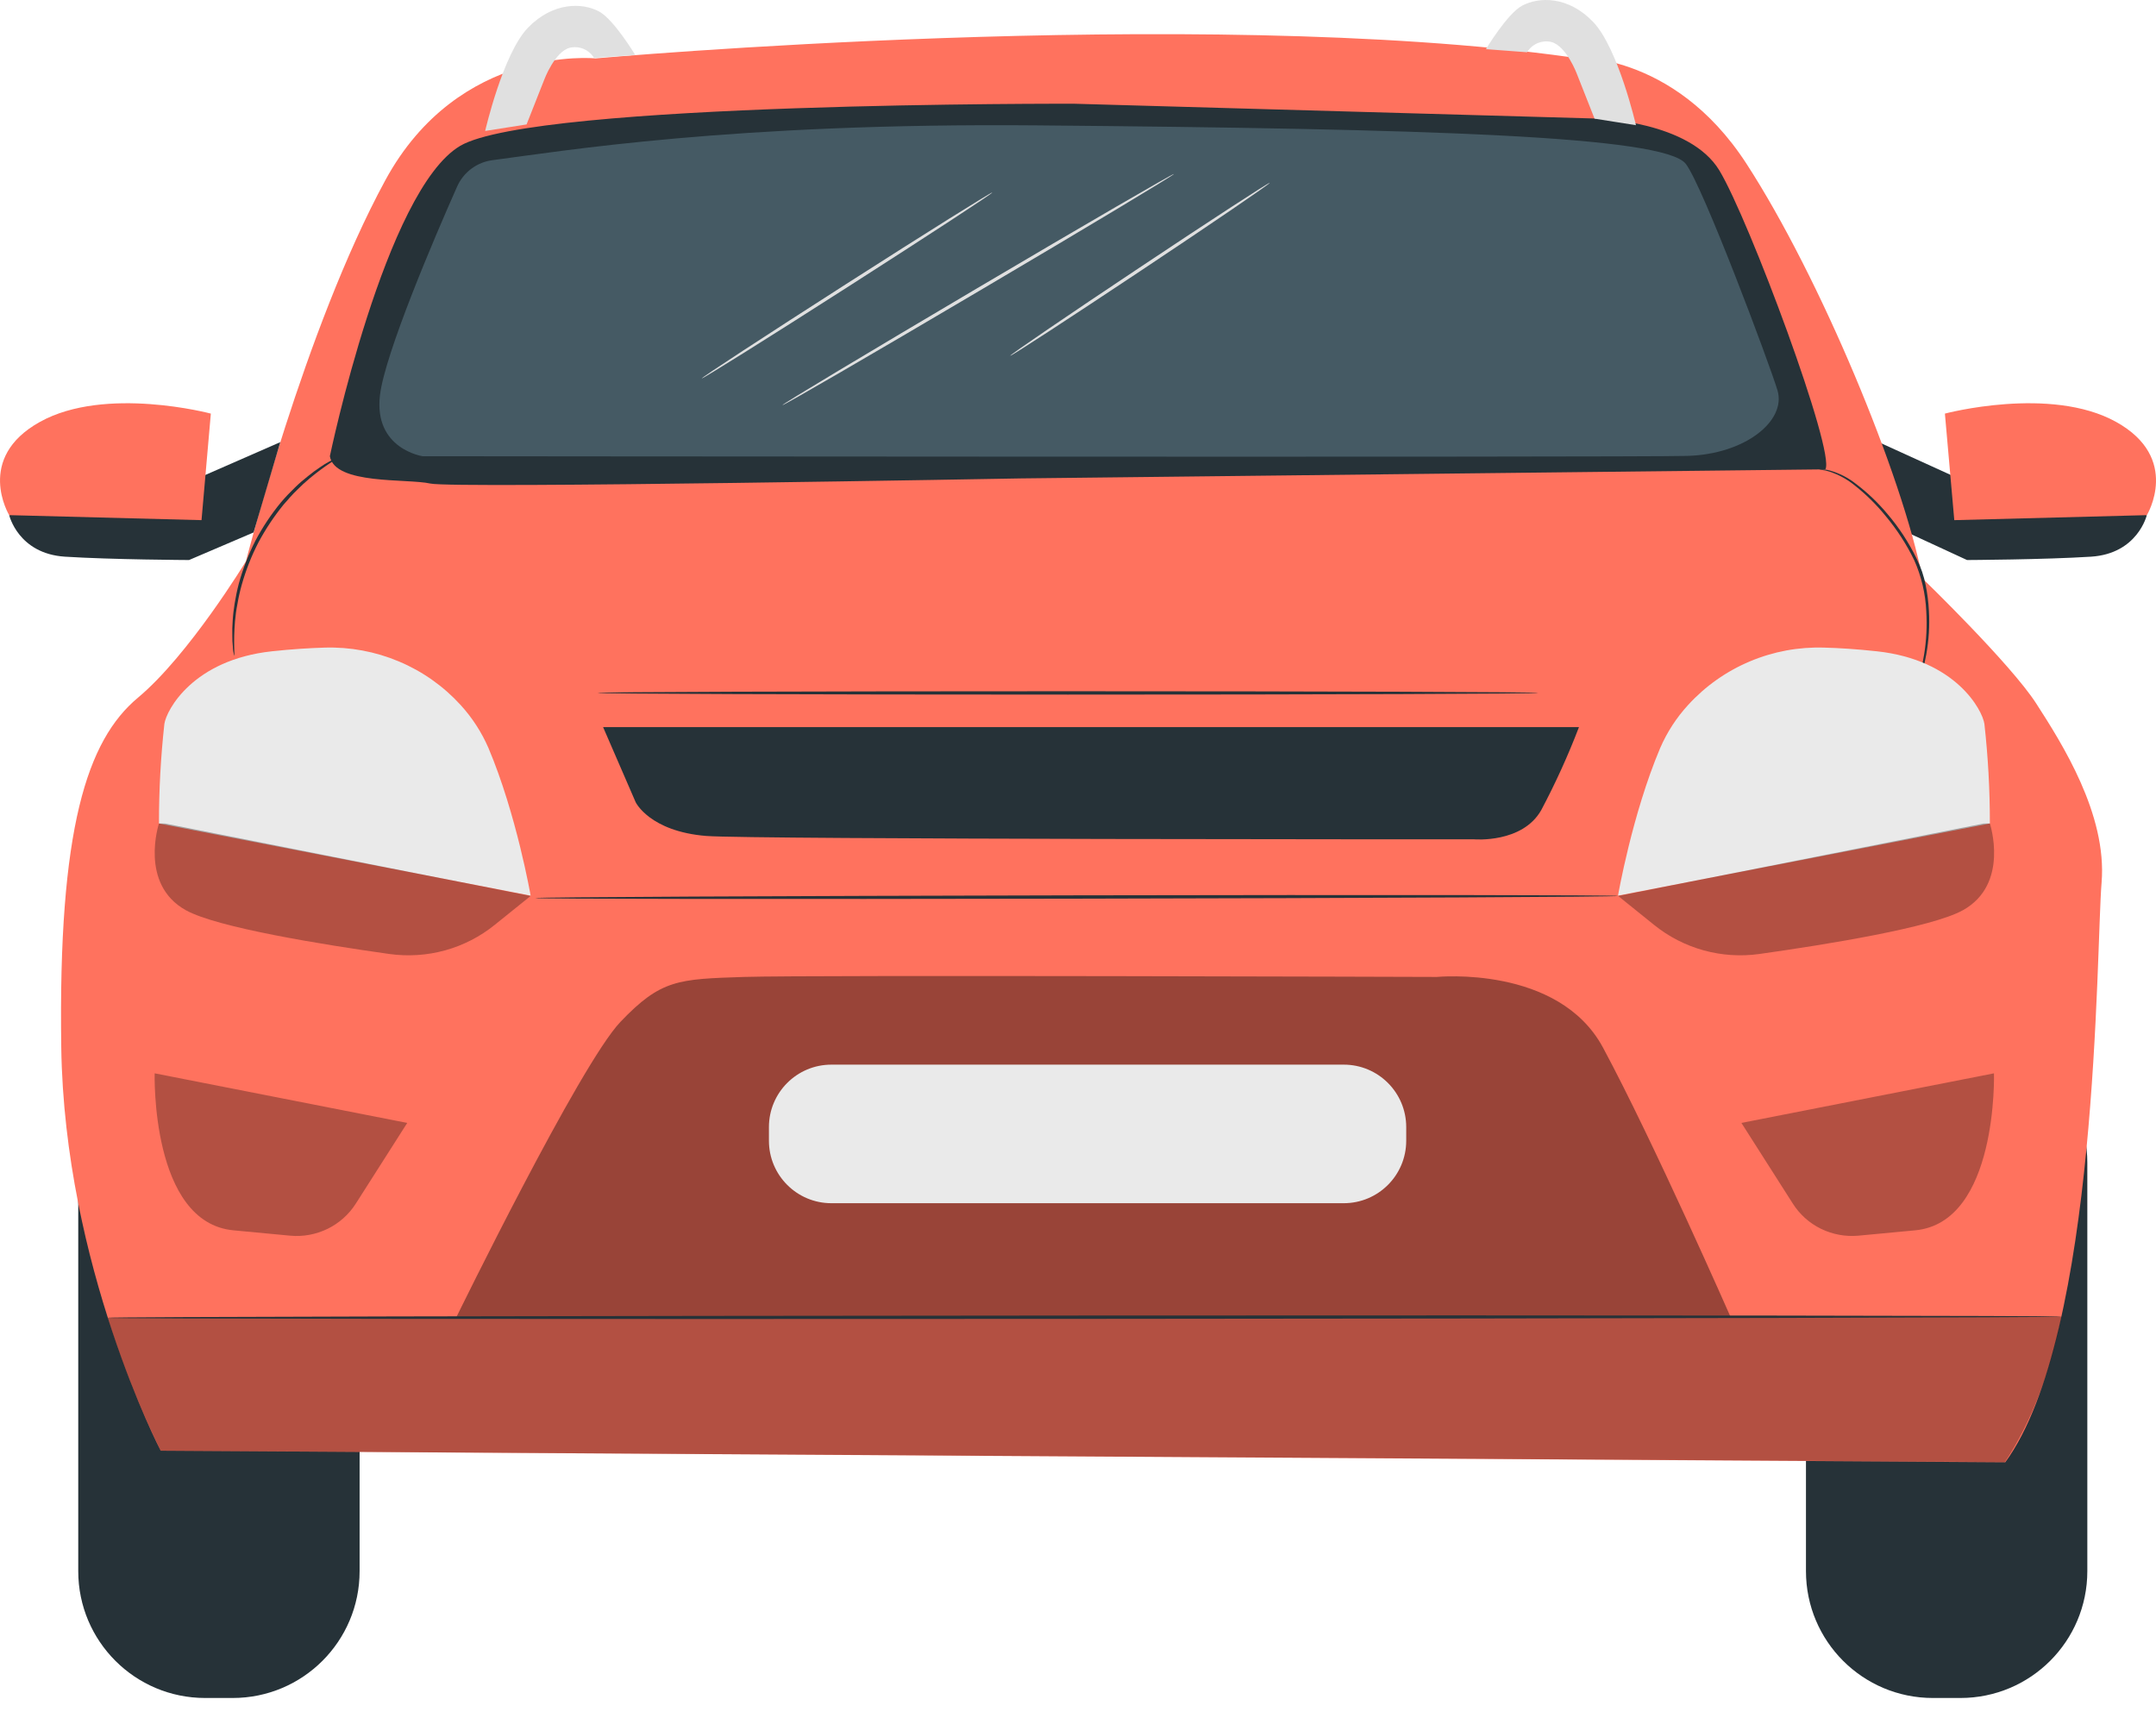 <svg width="34" height="27" viewBox="0 0 34 27" fill="none" xmlns="http://www.w3.org/2000/svg">
<path d="M33.855 8.123C33.855 8.123 33.712 8.73 32.977 8.778C32.242 8.825 31.02 8.831 31.02 8.831L30.007 8.363L29.627 6.972L30.76 7.488L33.855 8.123Z" fill="#263238"/>
<path d="M33.856 8.123C33.856 8.123 34.402 7.224 33.369 6.652C32.335 6.079 30.671 6.522 30.671 6.522L30.819 8.202L33.856 8.123Z" fill="#FF725E"/>
<path d="M30.916 16.334H30.481C29.376 16.334 28.48 17.23 28.48 18.334V24.775C28.48 25.88 29.376 26.775 30.481 26.775H30.916C32.021 26.775 32.917 25.88 32.917 24.775V18.334C32.917 17.23 32.021 16.334 30.916 16.334Z" fill="#263238"/>
<path d="M3.67 16.334H3.235C2.13 16.334 1.234 17.23 1.234 18.334V24.775C1.234 25.88 2.13 26.775 3.235 26.775H3.67C4.775 26.775 5.671 25.88 5.671 24.775V18.334C5.671 17.23 4.775 16.334 3.67 16.334Z" fill="#263238"/>
<path d="M2.534 22.876C2.534 22.876 1.015 19.963 0.966 16.513C0.916 13.062 1.371 11.673 2.176 11.001C2.981 10.329 3.879 8.85 3.879 8.85C3.879 8.85 4.799 5.196 6.075 2.845C7.239 0.699 9.39 0.921 9.39 0.921C9.39 0.921 18.846 0.074 24.762 0.901C24.762 0.901 26.375 0.786 27.54 2.579C28.705 4.373 30.004 7.508 30.318 9.122C30.318 9.122 31.707 10.466 32.111 11.093C32.515 11.72 33.231 12.841 33.142 13.917C33.053 14.993 33.096 21.042 31.623 23.058L2.534 22.876Z" fill="#FF725E"/>
<path d="M5.202 7.194C5.202 7.194 6.076 2.993 7.259 2.299C8.443 1.605 16.95 1.636 16.95 1.636L25.195 1.87C25.195 1.87 26.644 1.911 27.114 2.687C27.583 3.462 28.95 7.136 28.786 7.401L16.092 7.544C16.092 7.544 7.154 7.707 6.787 7.625C6.421 7.543 5.28 7.648 5.202 7.194Z" fill="#263238"/>
<path d="M6.665 7.194C6.665 7.194 5.891 7.081 5.992 6.232C6.07 5.574 6.856 3.735 7.207 2.946C7.256 2.833 7.334 2.735 7.433 2.661C7.532 2.587 7.648 2.54 7.771 2.525C8.84 2.387 11.545 1.934 16.359 1.977C22.495 2.031 26.244 2.143 26.585 2.584C26.856 2.936 27.908 5.744 28.031 6.156C28.173 6.633 27.525 7.164 26.605 7.189C25.686 7.214 6.665 7.194 6.665 7.194Z" fill="#455A64"/>
<g opacity="0.4">
<path d="M25.279 16.519C24.577 15.215 22.66 15.405 22.66 15.405C22.66 15.405 12.776 15.372 11.734 15.405C10.692 15.439 10.423 15.444 9.784 16.114C9.145 16.784 7.193 20.778 7.193 20.778H27.296C27.296 20.778 26.074 17.997 25.279 16.519Z" fill="black"/>
</g>
<path d="M9.511 11.466L10.024 12.649C10.024 12.649 10.242 13.109 11.138 13.182C11.838 13.238 23.249 13.235 23.249 13.235C23.249 13.235 24.008 13.301 24.306 12.773C24.53 12.35 24.729 11.913 24.9 11.466H9.511Z" fill="#263238"/>
<path d="M2.507 12.985C2.506 12.461 2.535 11.937 2.592 11.416C2.624 11.195 3.046 10.404 4.288 10.27C4.611 10.235 4.887 10.219 5.119 10.212C5.52 10.2 5.92 10.274 6.29 10.43C6.66 10.585 6.992 10.819 7.263 11.116C7.446 11.316 7.595 11.546 7.703 11.795C8.146 12.842 8.368 14.123 8.368 14.123L2.507 12.985Z" fill="#EAEAEA"/>
<g opacity="0.3">
<path d="M2.6 12.985H2.507C2.507 12.985 2.189 13.943 2.933 14.354C3.424 14.626 5.074 14.893 6.139 15.043C6.433 15.084 6.733 15.065 7.019 14.986C7.305 14.907 7.572 14.77 7.803 14.583L8.368 14.128L2.6 12.985Z" fill="black"/>
</g>
<path d="M7.651 2.065C7.651 2.065 7.931 0.845 8.326 0.437C8.721 0.029 9.186 0.04 9.447 0.181C9.68 0.306 10.017 0.866 10.017 0.866L9.368 0.914C9.329 0.85 9.271 0.799 9.201 0.77C9.131 0.742 9.054 0.736 8.981 0.754C8.746 0.821 8.584 1.253 8.584 1.253L8.304 1.962L7.651 2.065Z" fill="#E0E0E0"/>
<path d="M25.799 1.974C25.799 1.974 25.519 0.759 25.124 0.346C24.729 -0.067 24.265 -0.051 24.003 0.09C23.77 0.215 23.433 0.775 23.433 0.775L24.082 0.824C24.121 0.759 24.18 0.709 24.249 0.68C24.319 0.651 24.396 0.645 24.469 0.663C24.704 0.73 24.866 1.162 24.866 1.162L25.146 1.871L25.799 1.974Z" fill="#E0E0E0"/>
<path d="M24.258 10.926C24.258 10.941 20.938 10.953 16.841 10.953C12.745 10.953 9.424 10.941 9.424 10.926C9.424 10.911 12.744 10.9 16.841 10.9C20.939 10.9 24.258 10.912 24.258 10.926Z" fill="#263238"/>
<g opacity="0.3">
<path d="M2.439 16.925C2.439 16.925 2.374 19.283 3.686 19.401L4.577 19.485C4.78 19.504 4.983 19.466 5.166 19.377C5.348 19.288 5.503 19.15 5.612 18.978L6.422 17.707L2.439 16.925Z" fill="black"/>
</g>
<g opacity="0.3">
<path d="M1.699 20.78L32.51 20.761C32.335 21.613 32.054 22.39 31.618 23.055L2.534 22.876C2.204 22.199 1.925 21.499 1.699 20.78V20.78Z" fill="black"/>
</g>
<path d="M0.145 8.123C0.145 8.123 0.287 8.73 1.023 8.778C1.76 8.825 2.981 8.831 2.981 8.831L3.999 8.396L4.42 6.972L3.241 7.488L0.145 8.123Z" fill="#263238"/>
<path d="M0.145 8.123C0.145 8.123 -0.402 7.224 0.631 6.652C1.663 6.079 3.325 6.522 3.325 6.522L3.178 8.202L0.145 8.123Z" fill="#FF725E"/>
<path d="M21.191 16.788H13.111C12.567 16.788 12.126 17.229 12.126 17.773V17.988C12.126 18.532 12.567 18.973 13.111 18.973H21.191C21.735 18.973 22.176 18.532 22.176 17.988V17.773C22.176 17.229 21.735 16.788 21.191 16.788Z" fill="#EAEAEA"/>
<path d="M5.324 7.219C5.33 7.229 5.144 7.326 4.887 7.54C4.816 7.599 4.749 7.661 4.685 7.726C4.612 7.794 4.545 7.875 4.472 7.957C4.321 8.143 4.188 8.343 4.075 8.554C3.965 8.767 3.877 8.991 3.812 9.222C3.784 9.322 3.761 9.424 3.744 9.526C3.726 9.615 3.714 9.705 3.706 9.796C3.677 10.13 3.706 10.339 3.692 10.339C3.68 10.291 3.673 10.243 3.672 10.194C3.666 10.137 3.663 10.079 3.664 10.022C3.661 9.946 3.663 9.87 3.669 9.794C3.674 9.702 3.685 9.61 3.7 9.519C3.717 9.414 3.738 9.31 3.765 9.207C3.829 8.972 3.917 8.744 4.027 8.528C4.141 8.312 4.277 8.108 4.432 7.92C4.501 7.839 4.574 7.762 4.651 7.688C4.717 7.623 4.787 7.563 4.86 7.506C4.919 7.458 4.98 7.412 5.044 7.37C5.091 7.337 5.139 7.306 5.19 7.279C5.233 7.255 5.278 7.235 5.324 7.219V7.219Z" fill="#263238"/>
<path d="M25.516 14.128C25.516 14.143 21.693 14.162 16.979 14.171C12.265 14.18 8.44 14.176 8.44 14.161C8.44 14.146 12.262 14.128 16.979 14.118C21.696 14.109 25.516 14.113 25.516 14.128Z" fill="#263238"/>
<path d="M18.514 2.743C18.521 2.756 17.144 3.583 15.439 4.589C13.734 5.596 12.346 6.402 12.338 6.389C12.33 6.376 13.707 5.551 15.412 4.544C17.119 3.536 18.506 2.731 18.514 2.743Z" fill="#E0E0E0"/>
<path d="M15.649 3.035C15.658 3.047 14.637 3.713 13.372 4.523C12.108 5.333 11.074 5.979 11.067 5.967C11.06 5.955 12.079 5.289 13.344 4.479C14.609 3.669 15.642 3.023 15.649 3.035Z" fill="#E0E0E0"/>
<path d="M20.024 2.883C20.032 2.895 19.122 3.516 17.992 4.268C16.862 5.02 15.939 5.622 15.931 5.61C15.923 5.598 16.832 4.978 17.963 4.225C19.094 3.471 20.016 2.871 20.024 2.883Z" fill="#E0E0E0"/>
<path d="M32.51 20.761C32.51 20.775 25.612 20.792 17.105 20.797C8.599 20.802 1.699 20.797 1.699 20.78C1.699 20.764 8.595 20.75 17.105 20.744C25.616 20.738 32.51 20.747 32.51 20.761Z" fill="#263238"/>
<path d="M30.202 10.928C30.212 10.873 30.226 10.818 30.243 10.764C30.285 10.616 30.319 10.466 30.344 10.315C30.38 10.09 30.391 9.863 30.377 9.636C30.364 9.359 30.3 9.087 30.187 8.833C30.066 8.583 29.914 8.349 29.736 8.136C29.593 7.96 29.432 7.8 29.254 7.659C29.134 7.56 28.997 7.484 28.849 7.436C28.81 7.423 28.77 7.414 28.728 7.41C28.714 7.409 28.7 7.406 28.686 7.401C28.686 7.401 28.7 7.401 28.729 7.401C28.772 7.401 28.814 7.407 28.855 7.419C29.005 7.461 29.146 7.533 29.268 7.63C29.452 7.769 29.619 7.929 29.766 8.106C29.95 8.322 30.105 8.56 30.228 8.815C30.293 8.946 30.34 9.085 30.368 9.228C30.395 9.362 30.412 9.497 30.419 9.633C30.433 9.863 30.418 10.094 30.377 10.321C30.349 10.473 30.311 10.623 30.262 10.77C30.245 10.822 30.23 10.861 30.22 10.889C30.21 10.916 30.204 10.929 30.202 10.928Z" fill="#263238"/>
<path d="M31.38 12.985C31.381 12.46 31.352 11.937 31.294 11.416C31.263 11.195 30.84 10.404 29.598 10.27C29.276 10.235 29 10.218 28.768 10.212C28.366 10.199 27.966 10.273 27.596 10.429C27.225 10.585 26.893 10.819 26.622 11.116C26.438 11.316 26.289 11.546 26.181 11.795C25.738 12.842 25.516 14.123 25.516 14.123L31.38 12.985Z" fill="#EAEAEA"/>
<g opacity="0.3">
<path d="M31.284 12.985H31.38C31.38 12.985 31.697 13.943 30.953 14.354C30.462 14.626 28.811 14.893 27.746 15.043C27.452 15.084 27.153 15.065 26.867 14.986C26.581 14.907 26.314 14.77 26.083 14.583L25.518 14.128L31.284 12.985Z" fill="black"/>
</g>
<g opacity="0.3">
<path d="M31.445 16.925C31.445 16.925 31.511 19.283 30.198 19.401L29.306 19.485C29.104 19.503 28.901 19.466 28.718 19.377C28.535 19.288 28.381 19.15 28.272 18.978L27.462 17.707L31.445 16.925Z" fill="black"/>
</g>
</svg>
